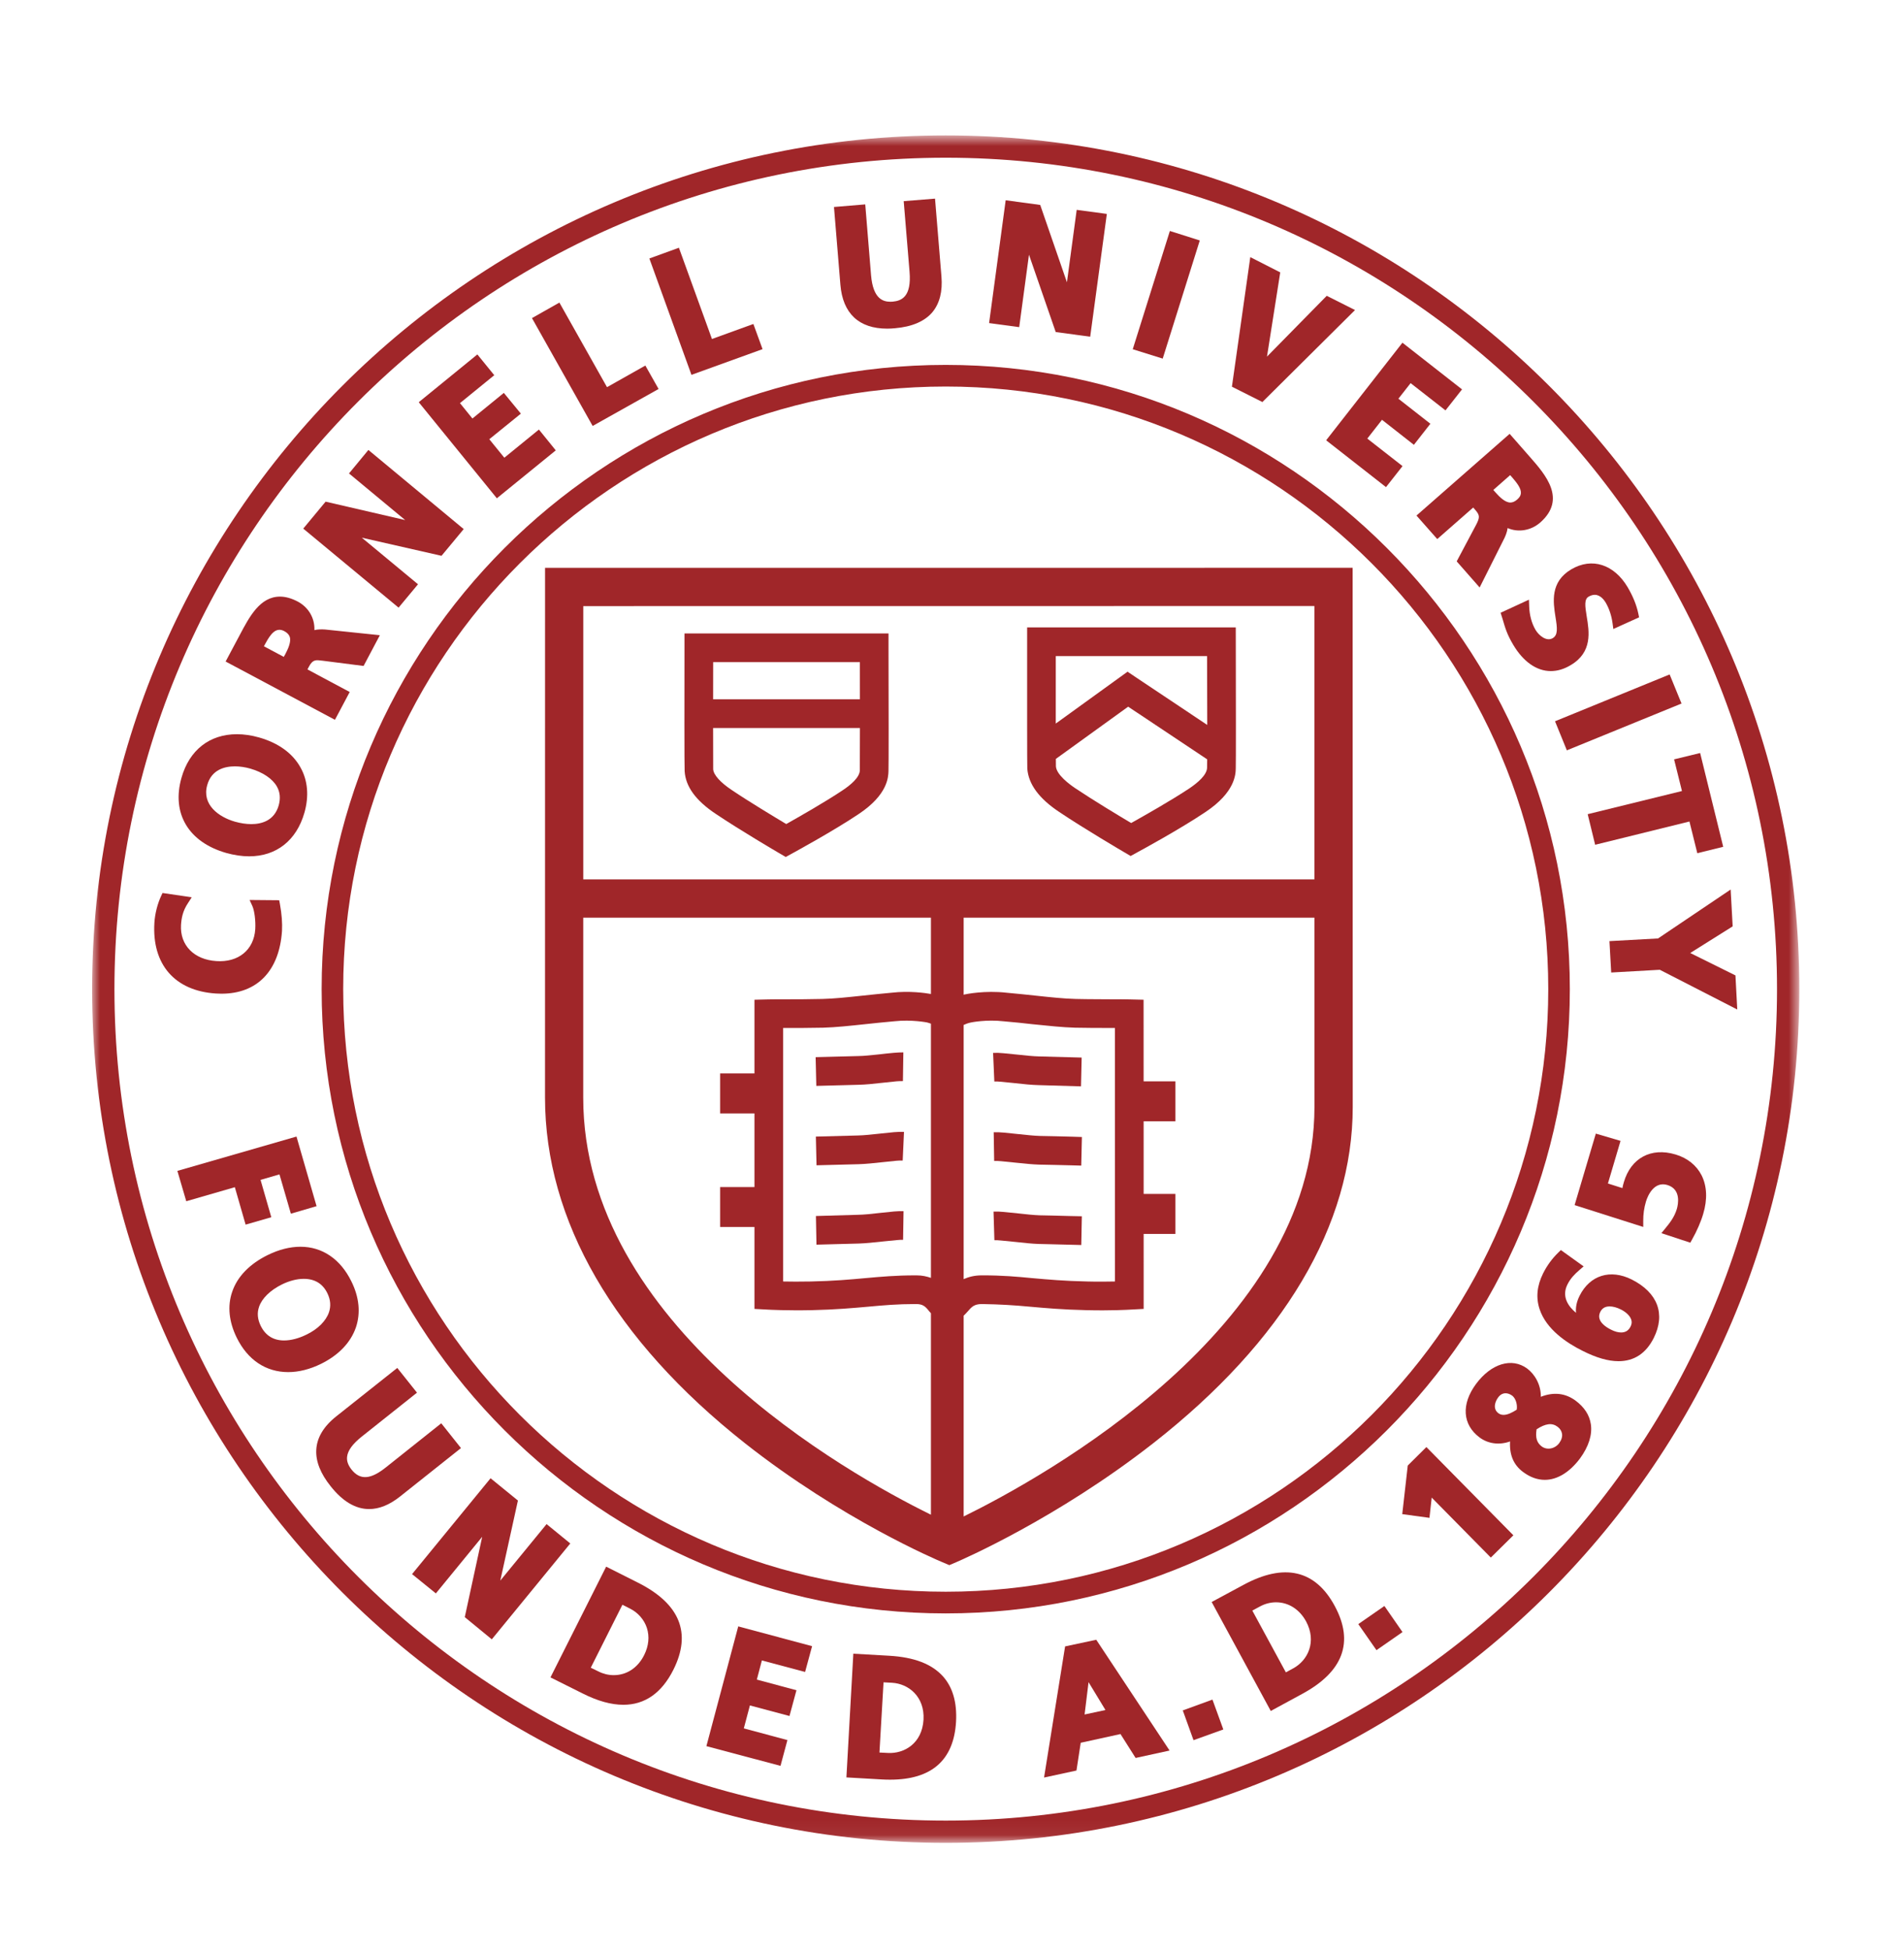 <?xml version="1.0" encoding="UTF-8"?>
<svg width="124px" height="127px" viewBox="0 0 124 127" version="1.1" xmlns="http://www.w3.org/2000/svg" xmlns:xlink="http://www.w3.org/1999/xlink">
    <!-- Generator: Sketch 40.3 (33839) - http://www.bohemiancoding.com/sketch -->
    <title>cornell-logo</title>
    <desc>Created with Sketch.</desc>
    <defs>
        <polygon id="path-1" points="0 111.944 111.182 111.944 111.182 0.817 0 0.817"></polygon>
    </defs>
    <g id="Page-1" stroke="none" stroke-width="1" fill="none" fill-rule="evenodd">
        <g id="cornell-logo">
            <g id="CULogo-red120px" transform="translate(6, 8)">
                <path d="M31.984,51.756 L54.628,51.756 L54.628,56.724 C54.258,56.659 53.221,56.508 52.083,56.64 C51.409,56.701 50.782,56.767 50.195,56.83 C49.183,56.938 48.314,57.031 47.563,57.048 C46.609,57.071 45.849,57.071 45.221,57.071 C44.77,57.071 44.383,57.071 44.047,57.078 L43.135,57.099 L43.135,61.895 L40.899,61.895 L40.899,64.502 L43.135,64.502 L43.135,69.298 L40.899,69.298 L40.899,71.897 L43.135,71.897 L43.135,77.231 L44.016,77.278 C44.068,77.283 45.283,77.345 46.854,77.313 C48.44,77.278 49.554,77.174 50.54,77.087 C51.554,76.995 52.43,76.914 53.627,76.914 C54.096,76.909 54.253,77.055 54.506,77.374 C54.54,77.417 54.586,77.467 54.628,77.514 L54.628,90.632 C49.136,87.932 31.983,78.304 31.983,63.472 L31.984,51.756 L31.984,51.756 Z M31.986,31.467 L79.601,31.462 L79.602,49.263 L31.985,49.263 L31.986,31.467 L31.986,31.467 Z M56.759,75.291 L56.759,58.74 C56.88,58.683 57.024,58.626 57.221,58.582 C57.232,58.578 58.245,58.372 59.366,58.503 C60.034,58.56 60.653,58.623 61.231,58.691 C62.28,58.798 63.185,58.896 64.009,58.919 C64.841,58.936 65.529,58.936 66.111,58.936 L66.61,58.936 L66.612,75.445 C66.137,75.454 65.51,75.464 64.808,75.445 C63.286,75.412 62.247,75.317 61.244,75.228 C60.218,75.131 59.297,75.043 57.936,75.046 C57.453,75.046 57.079,75.151 56.759,75.291 L56.759,75.291 Z M79.605,64.079 C79.605,78.45 61.957,88.193 56.759,90.747 L56.759,77.672 C56.858,77.579 56.947,77.484 57.019,77.401 C57.28,77.098 57.443,76.917 57.941,76.914 C59.143,76.932 60.047,76.992 61.077,77.087 C62.063,77.174 63.175,77.278 64.763,77.313 C66.327,77.352 67.547,77.283 67.598,77.278 L68.482,77.231 L68.481,72.348 L70.551,72.348 L70.551,69.742 L68.481,69.742 L68.48,65.013 L70.551,65.013 L70.551,62.411 L68.479,62.411 L68.477,57.099 L67.568,57.078 C67.233,57.069 66.85,57.069 66.396,57.071 C65.762,57.062 65.009,57.071 64.054,57.048 C63.31,57.031 62.436,56.938 61.428,56.83 C60.842,56.767 60.21,56.701 59.554,56.642 C58.141,56.48 56.894,56.737 56.819,56.756 C56.797,56.761 56.781,56.768 56.759,56.774 L56.759,51.756 L79.603,51.756 L79.605,64.079 L79.605,64.079 Z M54.628,75.21 C54.357,75.116 54.059,75.046 53.686,75.046 L53.627,75.046 C52.346,75.046 51.389,75.134 50.373,75.225 C49.371,75.317 48.332,75.412 46.808,75.445 C46.109,75.46 45.479,75.454 45.003,75.445 L45.003,58.936 L45.221,58.936 C45.856,58.942 46.634,58.936 47.607,58.919 C48.434,58.896 49.34,58.798 50.39,58.686 C50.967,58.623 51.582,58.56 52.27,58.499 C53.362,58.38 54.369,58.576 54.369,58.576 C54.471,58.599 54.544,58.631 54.628,58.659 L54.628,75.21 L54.628,75.21 Z M42.508,85.971 C48.84,90.964 55.079,93.603 55.343,93.711 L55.825,93.916 L56.309,93.709 C56.573,93.593 62.79,90.917 69.103,85.979 C77.605,79.328 82.098,71.757 82.098,64.079 L82.09,28.973 L29.497,28.976 L29.495,63.472 C29.495,71.47 33.993,79.247 42.508,85.971 L42.508,85.971 Z" id="Fill-1" fill="#A02629"></path>
                <path d="M49.997,42.163 C49.985,42.627 49.389,43.119 48.895,43.448 C47.748,44.219 46.023,45.199 45.204,45.658 C44.425,45.19 42.807,44.219 41.661,43.447 C40.914,42.95 40.471,42.456 40.447,42.093 C40.444,41.957 40.442,40.849 40.442,39.403 L50.004,39.403 C50.004,40.859 50.002,41.987 49.997,42.163 L49.997,42.163 Z M40.446,35.115 L50.001,35.115 C50.002,35.891 50.003,36.725 50.003,37.535 L40.443,37.535 C40.444,36.725 40.445,35.892 40.446,35.115 L40.446,35.115 Z M51.865,33.249 L38.577,33.249 L38.577,34.181 C38.572,37.083 38.568,41.991 38.588,42.216 C38.65,43.222 39.317,44.133 40.619,45 C42.223,46.076 44.615,47.477 44.716,47.537 L45.171,47.803 L45.631,47.551 C45.74,47.491 48.321,46.084 49.933,45 C51.819,43.743 51.85,42.597 51.863,42.216 C51.879,42.008 51.875,37.732 51.865,34.181 L51.865,33.249 L51.865,33.249 Z" id="Fill-2" fill="#A02629"></path>
                <path d="M67.431,35.739 L62.758,39.116 C62.756,37.774 62.756,36.155 62.759,34.722 L72.612,34.722 C72.617,36.183 72.623,37.839 72.623,39.205 L67.431,35.739 L67.431,35.739 Z M72.612,41.988 C72.601,42.469 71.989,42.976 71.476,43.325 C70.291,44.115 68.502,45.126 67.668,45.592 C66.872,45.12 65.207,44.115 64.025,43.325 C63.661,43.08 62.808,42.453 62.768,41.907 C62.766,41.856 62.765,41.683 62.764,41.416 L67.473,38.016 L72.619,41.446 C72.617,41.73 72.615,41.922 72.612,41.988 L72.612,41.988 Z M74.48,32.854 L60.893,32.854 L60.893,33.787 C60.891,37.434 60.891,41.82 60.904,42.047 C60.979,43.059 61.658,43.99 62.984,44.873 C64.625,45.974 67.075,47.411 67.18,47.473 L67.635,47.74 L68.097,47.484 C68.207,47.428 70.857,45.988 72.513,44.873 C74.446,43.584 74.473,42.413 74.48,42.026 C74.494,41.82 74.49,37.43 74.482,33.786 L74.48,32.854 L74.48,32.854 Z" id="Fill-3" fill="#A02629"></path>
                <path d="M59.184,62.438 L60.072,62.528 C60.677,62.598 61.199,62.648 61.653,62.659 L64.401,62.739 L64.444,60.865 L61.699,60.791 C61.288,60.782 60.819,60.732 60.272,60.673 L59.364,60.582 C59.121,60.556 58.889,60.551 58.676,60.56 L58.757,62.423 C58.885,62.417 59.028,62.423 59.184,62.438" id="Fill-4" fill="#A02629"></path>
                <path d="M61.713,65.968 C61.322,65.956 60.872,65.905 60.36,65.852 C60.051,65.817 59.722,65.782 59.388,65.752 C59.15,65.727 58.926,65.723 58.716,65.727 L58.746,67.596 C58.878,67.591 59.028,67.596 59.201,67.613 C59.546,67.645 59.864,67.678 60.162,67.71 C60.734,67.77 61.233,67.822 61.67,67.835 C62.242,67.841 63.077,67.868 63.699,67.88 L64.417,67.9 L64.46,66.037 L63.745,66.014 C63.125,66 62.284,65.975 61.713,65.968" id="Fill-5" fill="#A02629"></path>
                <path d="M61.714,71.136 C61.314,71.122 60.861,71.074 60.336,71.015 C60.031,70.982 59.714,70.949 59.392,70.919 C59.143,70.893 58.916,70.885 58.705,70.893 L58.761,72.757 C58.889,72.757 59.031,72.757 59.201,72.778 C59.531,72.808 59.844,72.846 60.134,72.87 C60.717,72.936 61.224,72.988 61.667,73.002 L62.441,73.02 C63.232,73.042 64.112,73.062 64.419,73.07 L64.456,71.199 C64.147,71.193 63.272,71.176 62.492,71.152 L61.714,71.136" id="Fill-6" fill="#A02629"></path>
                <path d="M49.906,62.637 C50.362,62.629 50.883,62.573 51.487,62.505 C51.767,62.476 52.064,62.447 52.381,62.411 C52.526,62.402 52.675,62.391 52.804,62.397 L52.832,60.527 C52.64,60.527 52.425,60.535 52.207,60.556 C51.877,60.584 51.57,60.619 51.285,60.653 C50.744,60.707 50.28,60.764 49.864,60.767 L47.119,60.838 L47.163,62.709 L49.906,62.637" id="Fill-7" fill="#A02629"></path>
                <path d="M51.302,65.817 C50.76,65.876 50.29,65.928 49.879,65.938 L47.134,66.01 L47.177,67.879 L49.921,67.808 C50.381,67.796 50.9,67.738 51.504,67.674 L52.381,67.583 C52.521,67.571 52.661,67.565 52.789,67.571 L52.874,65.704 C52.68,65.695 52.457,65.704 52.219,65.723 L51.302,65.817" id="Fill-8" fill="#A02629"></path>
                <path d="M51.303,70.982 C50.76,71.043 50.292,71.098 49.789,71.105 C48.92,71.128 47.544,71.171 47.138,71.182 L47.173,73.047 C47.58,73.035 48.967,72.999 49.924,72.974 C50.379,72.961 50.9,72.904 51.506,72.839 L52.413,72.749 C52.551,72.733 52.689,72.73 52.815,72.733 L52.844,70.868 C52.647,70.862 52.427,70.868 52.222,70.887 L51.303,70.982" id="Fill-9" fill="#A02629"></path>
                <path d="M8.425,56.706 C10.76,56.706 12.192,55.211 12.366,52.617 C12.391,52.107 12.354,51.542 12.227,50.848 L12.183,50.62 L10.255,50.603 L10.436,50.998 C10.574,51.307 10.656,51.959 10.624,52.505 C10.537,53.855 9.522,54.68 8.091,54.582 C6.636,54.49 5.712,53.546 5.789,52.229 C5.818,51.802 5.891,51.329 6.246,50.8 L6.487,50.427 L4.585,50.148 L4.496,50.338 C4.254,50.853 4.09,51.509 4.055,52.088 C3.888,54.802 5.386,56.525 8.067,56.694 C8.187,56.701 8.308,56.706 8.425,56.706" id="Fill-10" fill="#A02629"></path>
                <path d="M7.497,43.119 C7.778,42.113 8.633,41.902 9.302,41.902 C9.617,41.902 9.961,41.952 10.297,42.047 C11.113,42.282 11.75,42.707 12.037,43.222 C12.24,43.584 12.276,43.992 12.151,44.443 C11.862,45.452 11.022,45.663 10.366,45.663 C10.033,45.663 9.678,45.609 9.303,45.505 C8.243,45.201 7.132,44.397 7.497,43.119 L7.497,43.119 Z M8.73,47.54 C9.247,47.684 9.751,47.76 10.227,47.76 C12,47.76 13.311,46.725 13.826,44.919 C14.133,43.841 14.046,42.82 13.573,41.979 C13.057,41.043 12.119,40.374 10.871,40.02 C10.373,39.879 9.889,39.809 9.43,39.809 C7.646,39.809 6.33,40.843 5.82,42.645 C5.158,44.964 6.276,46.837 8.73,47.54 L8.73,47.54 Z" id="Fill-11" fill="#A02629"></path>
                <path d="M12.583,34.592 L12.481,34.774 L11.189,34.084 L11.286,33.903 C11.612,33.302 11.961,32.804 12.512,33.096 C12.709,33.202 12.823,33.325 12.872,33.478 C12.973,33.803 12.751,34.269 12.583,34.592 L12.583,34.592 Z M16.775,37.061 L14.024,35.59 L14.113,35.42 C14.371,34.927 14.571,34.97 14.996,35.021 L17.679,35.364 L18.739,33.363 L15.172,32.991 C14.935,32.974 14.675,32.981 14.476,33.03 C14.506,32.269 14.111,31.556 13.39,31.171 C12.985,30.959 12.598,30.849 12.235,30.849 C10.932,30.849 10.241,32.164 9.627,33.325 L8.694,35.076 L15.814,38.87 L16.775,37.061 L16.775,37.061 Z" id="Fill-12" fill="#A02629"></path>
                <polyline id="Fill-13" fill="#A02629" points="21.223 30.045 17.564 27.012 22.754 28.192 24.199 26.452 17.992 21.299 16.729 22.829 20.387 25.864 15.205 24.666 13.75 26.421 19.958 31.567 21.223 30.045"></polyline>
                <polyline id="Fill-14" fill="#A02629" points="30.195 21.326 29.097 19.971 26.845 21.805 25.866 20.601 27.922 18.935 26.813 17.584 24.767 19.252 23.956 18.25 26.189 16.432 25.089 15.079 21.271 18.191 26.358 24.447 30.195 21.326"></polyline>
                <polyline id="Fill-15" fill="#A02629" points="36.891 17.329 36.029 15.803 33.532 17.211 30.431 11.703 28.645 12.713 32.597 19.736 36.891 17.329"></polyline>
                <polyline id="Fill-16" fill="#A02629" points="43.662 14.735 43.064 13.096 40.367 14.074 38.215 8.132 36.291 8.831 39.032 16.409 43.662 14.735"></polyline>
                <path d="M51.781,13.4 C51.942,13.4 52.107,13.391 52.274,13.375 C53.39,13.28 54.21,12.93 54.718,12.335 C55.195,11.765 55.396,10.976 55.312,9.994 L54.895,4.934 L52.855,5.098 L53.236,9.702 C53.37,11.326 52.718,11.587 52.137,11.642 C52.086,11.642 52.035,11.648 51.989,11.648 C51.511,11.648 50.856,11.468 50.727,9.909 L50.35,5.309 L48.314,5.478 L48.731,10.539 C48.885,12.408 49.935,13.4 51.781,13.4" id="Fill-17" fill="#A02629"></path>
                <polyline id="Fill-18" fill="#A02629" points="61.013 8.585 62.755 13.621 65 13.925 66.084 5.93 64.121 5.665 63.485 10.381 61.745 5.345 59.496 5.04 58.416 13.038 60.377 13.302 61.013 8.585"></polyline>
                <polyline id="Fill-19" fill="#A02629" points="72.137 7.658 70.189 7.04 67.771 14.741 69.723 15.351 72.137 7.658"></polyline>
                <polyline id="Fill-20" fill="#A02629" points="82.247 12.189 80.405 11.262 76.514 15.221 77.377 9.737 75.427 8.743 74.23 17.181 76.215 18.179 82.247 12.189"></polyline>
                <polyline id="Fill-21" fill="#A02629" points="84.265 23.72 85.341 22.351 83.047 20.559 84.004 19.336 86.081 20.965 87.155 19.593 85.072 17.963 85.868 16.948 88.139 18.723 89.216 17.355 85.335 14.316 80.367 20.67 84.265 23.72"></polyline>
                <path d="M92.351,22.938 L92.49,23.096 C92.777,23.429 93.076,23.804 93.049,24.114 C93.045,24.255 92.966,24.389 92.811,24.525 C92.66,24.656 92.515,24.723 92.365,24.723 C92.022,24.723 91.664,24.368 91.391,24.059 L91.255,23.903 L92.351,22.938 L92.351,22.938 Z M87.603,27.102 L89.944,25.048 L90.075,25.199 C90.376,25.543 90.385,25.688 90.137,26.167 L88.869,28.554 L90.363,30.254 L91.976,27.041 C92.031,26.924 92.147,26.674 92.185,26.385 C92.876,26.688 93.707,26.551 94.308,26.026 C96.043,24.499 94.655,22.914 93.642,21.76 L92.317,20.25 L86.25,25.571 L87.603,27.102 L87.603,27.102 Z" id="Fill-22" fill="#A02629"></path>
                <path d="M95.12,33.556 C94.723,33.789 94.228,33.394 94.003,33.015 C93.751,32.586 93.607,32.05 93.589,31.47 L93.573,31.049 L91.728,31.901 L91.859,32.314 C92.041,32.937 92.154,33.314 92.544,33.975 C93.2,35.086 94.073,35.698 94.998,35.698 C95.43,35.698 95.865,35.569 96.296,35.309 C97.724,34.466 97.499,33.125 97.337,32.146 C97.224,31.453 97.169,31.024 97.458,30.853 C97.601,30.772 97.735,30.732 97.862,30.732 C98.231,30.732 98.477,31.082 98.567,31.229 C98.801,31.627 98.954,32.097 99.019,32.583 L99.07,32.958 L100.747,32.198 L100.702,31.976 C100.584,31.405 100.353,30.834 100,30.232 C99.121,28.754 97.679,28.275 96.331,29.073 C94.951,29.887 95.15,31.199 95.299,32.152 C95.422,32.908 95.473,33.35 95.12,33.556" id="Fill-23" fill="#A02629"></path>
                <polyline id="Fill-24" fill="#A02629" points="96.043 40.859 103.511 37.811 102.737 35.917 95.273 38.966 96.043 40.859"></polyline>
                <polyline id="Fill-25" fill="#A02629" points="103.539 43.508 97.4 45.016 97.886 47.008 104.027 45.493 104.539 47.556 106.226 47.141 104.723 41.033 103.027 41.447 103.539 43.508"></polyline>
                <polyline id="Fill-26" fill="#A02629" points="98.817 53.282 98.931 55.326 102.097 55.148 107.141 57.735 107.023 55.515 104.078 54.056 106.842 52.321 106.711 49.922 101.982 53.108 98.817 53.282"></polyline>
                <polyline id="Fill-27" fill="#A02629" points="9.996 71.743 11.669 71.26 10.968 68.829 12.201 68.471 12.943 71.03 14.617 70.541 13.309 66.008 5.552 68.244 6.131 70.22 9.294 69.305 9.996 71.743"></polyline>
                <path d="M13.972,78.898 C13.46,79.151 12.952,79.285 12.501,79.285 C11.801,79.285 11.293,78.965 10.981,78.338 C10.772,77.91 10.733,77.493 10.87,77.097 C11.058,76.541 11.606,76.008 12.371,75.633 C12.846,75.401 13.337,75.273 13.783,75.273 C14.499,75.273 15.02,75.588 15.32,76.209 C15.528,76.631 15.561,77.049 15.423,77.455 C15.23,78.015 14.701,78.547 13.972,78.898 L13.972,78.898 Z M17.18,78.431 C17.494,77.499 17.395,76.465 16.883,75.438 C16.171,73.982 14.987,73.183 13.568,73.183 C12.885,73.183 12.165,73.365 11.433,73.724 C10.255,74.304 9.454,75.131 9.121,76.119 C8.802,77.041 8.91,78.076 9.419,79.107 C10.13,80.552 11.317,81.346 12.769,81.346 C13.461,81.346 14.185,81.163 14.91,80.807 C16.055,80.241 16.839,79.423 17.18,78.431 L17.18,78.431 Z" id="Fill-28" fill="#A02629"></path>
                <path d="M22.738,84.679 L19.126,87.553 C18.152,88.332 17.456,88.402 16.896,87.695 C16.666,87.405 16.57,87.128 16.606,86.848 C16.653,86.446 16.97,86.017 17.549,85.554 L21.157,82.685 L19.873,81.074 L15.899,84.228 C15.072,84.885 14.632,85.623 14.597,86.423 C14.56,87.163 14.877,87.96 15.536,88.781 C16.318,89.769 17.158,90.264 18.04,90.264 C18.693,90.264 19.367,89.992 20.046,89.453 L24.022,86.293 L22.738,84.679" id="Fill-29" fill="#A02629"></path>
                <polyline id="Fill-30" fill="#A02629" points="29.597 91.243 26.582 94.923 27.73 89.709 25.949 88.258 20.836 94.5 22.386 95.756 25.403 92.07 24.269 97.302 26.029 98.747 31.141 92.504 29.597 91.243"></polyline>
                <path d="M35.952,99.771 C35.535,100.606 34.812,101.079 33.97,101.079 C33.625,101.079 33.283,100.995 32.975,100.838 L32.475,100.595 L34.535,96.495 L35.032,96.746 C35.55,97.007 35.95,97.461 36.127,98 C36.309,98.562 36.25,99.175 35.952,99.771 L35.952,99.771 Z M35.553,95.059 L33.477,94.014 L29.85,101.225 L31.927,102.263 C32.927,102.767 33.801,103.008 34.6,103.008 C35.995,103.008 37.091,102.246 37.853,100.731 C39.053,98.341 38.283,96.433 35.553,95.059 L35.553,95.059 Z" id="Fill-31" fill="#A02629"></path>
                <polyline id="Fill-32" fill="#A02629" points="40.005 105.702 44.831 106.986 45.281 105.307 42.442 104.545 42.838 103.052 45.416 103.739 45.87 102.061 43.289 101.369 43.618 100.122 46.433 100.871 46.888 99.192 42.079 97.904 40.005 105.702"></polyline>
                <path d="M51.831,106.145 L51.275,106.117 L51.541,101.546 L52.087,101.575 C53.173,101.633 54.228,102.483 54.145,103.976 C54.054,105.532 52.882,106.202 51.831,106.145 L51.831,106.145 Z M51.904,99.815 L49.574,99.682 L49.123,107.738 L51.443,107.871 C51.621,107.882 51.797,107.885 51.973,107.885 C54.676,107.885 56.12,106.613 56.264,104.104 C56.331,102.86 56.049,101.873 55.416,101.163 C54.686,100.35 53.535,99.908 51.904,99.815 L51.904,99.815 Z" id="Fill-33" fill="#A02629"></path>
                <path d="M64.635,103.641 L64.893,101.535 L65.994,103.349 L64.635,103.641 L64.635,103.641 Z M63.366,99.207 L61.995,107.746 L64.106,107.29 L64.383,105.482 L66.973,104.914 L67.958,106.471 L70.17,105.988 L65.394,98.774 L63.366,99.207 L63.366,99.207 Z" id="Fill-34" fill="#A02629"></path>
                <polyline id="Fill-35" fill="#A02629" points="71.03 103.375 71.729 105.314 73.67 104.615 72.963 102.671 71.03 103.375"></polyline>
                <path d="M78.227,100.634 L77.743,100.897 L75.559,96.875 L76.048,96.611 C76.371,96.433 76.737,96.335 77.105,96.335 C77.917,96.335 78.631,96.794 79.058,97.575 C79.769,98.894 79.179,100.115 78.227,100.634 L78.227,100.634 Z M74.959,95.213 L72.911,96.316 L76.76,103.411 L78.802,102.302 C81.484,100.854 82.197,98.921 80.923,96.569 C79.662,94.232 77.638,93.754 74.959,95.213 L74.959,95.213 Z" id="Fill-36" fill="#A02629"></path>
                <polyline id="Fill-37" fill="#A02629" points="82.46 97.755 83.644 99.452 85.339 98.274 84.161 96.575 82.46 97.755"></polyline>
                <polyline id="Fill-38" fill="#A02629" points="85.682 87.429 85.323 90.594 87.095 90.836 87.241 89.517 91.091 93.422 92.56 91.972 86.895 86.227 85.682 87.429"></polyline>
                <path d="M95.546,85.968 C95.273,86.338 94.759,86.446 94.409,86.189 C94.089,85.95 93.985,85.623 94.071,85.071 C94.65,84.693 95.073,84.632 95.436,84.903 C95.606,85.028 95.699,85.183 95.729,85.362 C95.758,85.554 95.692,85.771 95.546,85.968 L95.546,85.968 Z M92.777,83.794 C92.49,83.976 92.189,84.131 91.924,84.131 C91.797,84.131 91.686,84.098 91.586,84.024 C91.189,83.727 91.386,83.239 91.565,83.002 C91.699,82.814 91.868,82.723 92.056,82.723 C92.189,82.723 92.34,82.775 92.483,82.879 C92.726,83.065 92.832,83.484 92.777,83.794 L92.777,83.794 Z M96.613,83.205 C95.939,82.71 95.185,82.629 94.348,82.953 C94.361,82.16 93.949,81.48 93.457,81.113 C92.453,80.376 91.111,80.792 90.127,82.12 C89.153,83.436 89.242,84.77 90.362,85.604 C90.919,86.017 91.647,86.111 92.345,85.861 C92.295,86.741 92.578,87.4 93.202,87.857 C93.655,88.193 94.126,88.362 94.609,88.362 C95.418,88.362 96.228,87.865 96.9,86.967 C97.462,86.198 97.71,85.427 97.605,84.735 C97.514,84.138 97.182,83.63 96.613,83.205 L96.613,83.205 Z" id="Fill-39" fill="#A02629"></path>
                <path d="M100.196,78.371 C100.069,78.636 99.865,78.765 99.577,78.765 C99.381,78.765 99.155,78.704 98.919,78.582 C98.523,78.386 98.253,78.14 98.175,77.889 C98.125,77.739 98.14,77.593 98.219,77.427 C98.341,77.186 98.537,77.068 98.827,77.068 C99.045,77.068 99.299,77.136 99.561,77.267 C99.906,77.441 100.155,77.681 100.236,77.929 C100.287,78.077 100.27,78.224 100.196,78.371 L100.196,78.371 Z M100.27,75.317 C98.872,74.619 97.544,75.036 96.872,76.377 C96.682,76.757 96.605,77.123 96.641,77.486 C96.141,77.075 95.686,76.435 96.079,75.645 C96.279,75.243 96.542,74.977 96.864,74.696 L97.136,74.462 L95.653,73.398 L95.486,73.562 C95.073,73.963 94.748,74.412 94.493,74.923 C94.095,75.727 94.017,76.503 94.27,77.253 C94.703,78.558 96.033,79.448 97.065,79.96 C97.965,80.414 98.733,80.635 99.406,80.635 C100.429,80.635 101.199,80.126 101.703,79.122 C102.482,77.558 101.958,76.171 100.27,75.317 L100.27,75.317 Z" id="Fill-40" fill="#A02629"></path>
                <path d="M103.125,67.176 C101.514,66.691 100.214,67.418 99.757,68.972 C99.712,69.116 99.679,69.249 99.662,69.364 L98.718,69.064 L99.539,66.289 L97.93,65.816 L96.548,70.471 L101.018,71.894 L101.017,71.503 C101.014,71.07 101.071,70.66 101.194,70.243 C101.309,69.858 101.721,68.905 102.585,69.161 C103.502,69.438 103.29,70.425 103.207,70.721 C103.044,71.267 102.724,71.659 102.457,71.984 L102.2,72.299 L104.082,72.919 L104.196,72.716 C104.505,72.172 104.779,71.542 104.923,71.043 C105.207,70.099 105.169,69.231 104.818,68.533 C104.486,67.88 103.888,67.402 103.125,67.176" id="Fill-41" fill="#A02629"></path>
                <g id="Group-45">
                    <mask id="mask-2" fill="white">
                        <use xlink:href="#path-1"></use>
                    </mask>
                    <g id="Clip-43"></g>
                    <path d="M55.591,17.169 C77.228,17.169 94.832,34.774 94.832,56.406 C94.832,78.043 77.228,95.647 55.591,95.647 C33.952,95.647 16.351,78.043 16.351,56.406 C16.351,34.774 33.952,17.169 55.591,17.169 L55.591,17.169 Z M14.947,56.406 C14.947,78.824 33.177,97.058 55.591,97.058 C78.005,97.058 96.237,78.824 96.237,56.406 C96.237,33.994 78.005,15.761 55.591,15.761 C33.177,15.761 14.947,33.994 14.947,56.406 L14.947,56.406 Z" id="Fill-42" fill="#A02629" mask="url(#mask-2)"></path>
                    <path d="M55.591,110.55 C25.738,110.55 1.453,86.265 1.453,56.411 C1.453,26.559 25.738,2.27 55.591,2.27 C85.445,2.27 109.73,26.559 109.73,56.411 C109.73,86.265 85.445,110.55 55.591,110.55 L55.591,110.55 Z M55.591,0.817 C24.937,0.817 0,25.754 0,56.411 C0,87.058 24.937,112 55.591,112 C86.247,112 111.182,87.058 111.182,56.411 C111.182,25.754 86.247,0.817 55.591,0.817 L55.591,0.817 Z" id="Fill-44" fill="#A02629" mask="url(#mask-2)"></path>
                </g>
            </g>
        </g>
    </g>
</svg>